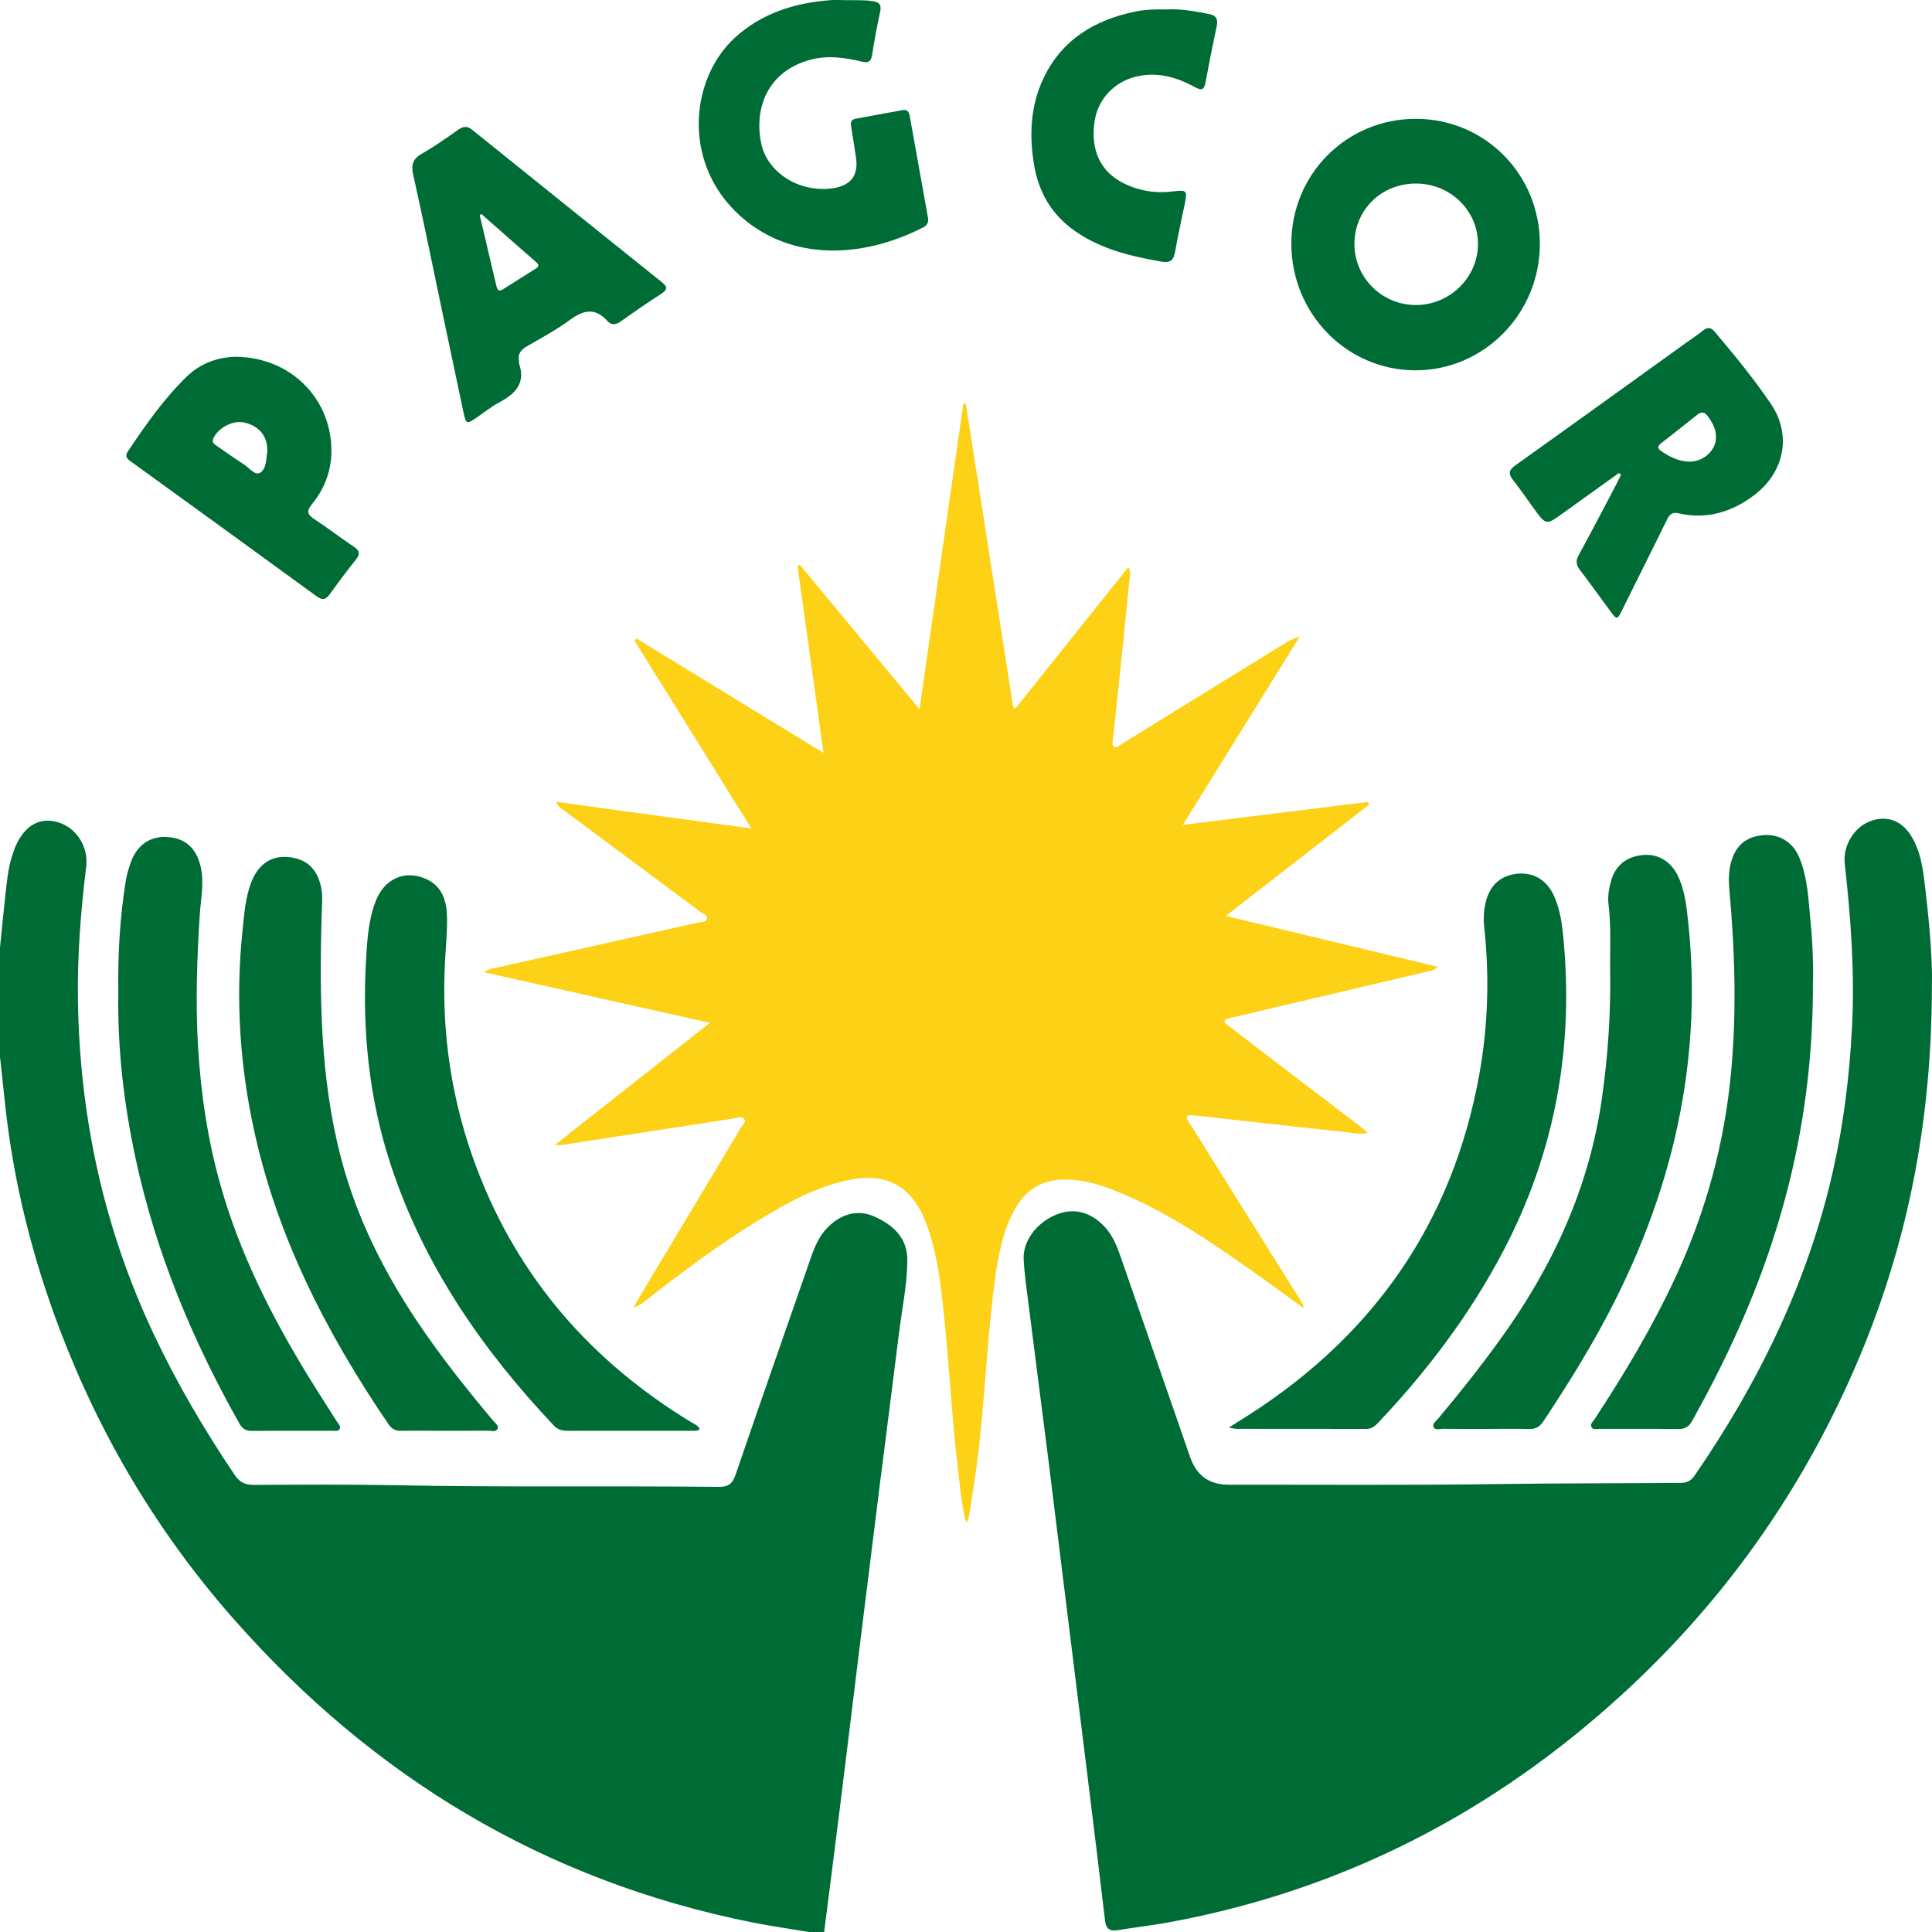 <svg width="40" height="40" viewBox="0 0 40 40" fill="none" xmlns="http://www.w3.org/2000/svg">
<g clip-path="url(#clip0_976_627)">
<path d="M0 19.615C0.036 19.26 0.07 18.904 0.109 18.55C0.142 18.259 0.166 17.967 0.261 17.687C0.283 17.626 0.302 17.563 0.329 17.505C0.52 17.086 0.821 16.917 1.19 17.021C1.577 17.129 1.835 17.528 1.785 17.939C1.671 18.869 1.598 19.803 1.614 20.74C1.653 23.146 2.155 25.447 3.186 27.629C3.665 28.644 4.232 29.606 4.858 30.536C4.962 30.69 5.076 30.744 5.259 30.743C6.234 30.738 7.211 30.731 8.187 30.75C10.418 30.795 12.649 30.76 14.881 30.784C15.077 30.786 15.164 30.721 15.228 30.536C15.737 29.047 16.259 27.561 16.776 26.074C16.861 25.826 16.957 25.586 17.15 25.398C17.431 25.124 17.767 25.04 18.096 25.184C18.49 25.358 18.788 25.63 18.785 26.089C18.782 26.596 18.676 27.096 18.613 27.599C18.48 28.676 18.34 29.752 18.204 30.829C18.064 31.945 17.926 33.061 17.788 34.177C17.652 35.28 17.52 36.383 17.382 37.486C17.278 38.325 17.169 39.162 17.063 40H16.75C16.353 39.934 15.954 39.878 15.56 39.799C11.27 38.936 7.724 36.793 4.844 33.527C3.28 31.753 2.082 29.749 1.241 27.536C0.668 26.027 0.278 24.473 0.106 22.866C0.07 22.538 0.035 22.209 0 21.88C0 21.125 0 20.37 0 19.615V19.615Z" fill="#006C35"/>
<path d="M25.379 18.963C26.865 19.32 28.303 19.665 29.767 20.017C29.68 20.108 29.59 20.106 29.514 20.124C28.191 20.437 26.867 20.748 25.544 21.059C25.518 21.065 25.491 21.067 25.468 21.077C25.428 21.093 25.365 21.083 25.355 21.136C25.345 21.187 25.4 21.21 25.434 21.237C25.733 21.467 26.032 21.697 26.332 21.926C26.937 22.388 27.543 22.849 28.148 23.311C28.198 23.349 28.244 23.395 28.316 23.458C28.129 23.495 27.973 23.45 27.82 23.434C26.812 23.329 25.805 23.212 24.797 23.1C24.771 23.097 24.745 23.093 24.719 23.095C24.67 23.099 24.607 23.067 24.578 23.126C24.557 23.172 24.604 23.209 24.627 23.247C24.878 23.651 25.129 24.053 25.381 24.456C25.885 25.261 26.391 26.066 26.894 26.872C26.93 26.929 26.983 26.982 26.988 27.083C26.623 26.818 26.275 26.561 25.921 26.312C25 25.663 24.069 25.03 23.009 24.622C22.698 24.502 22.377 24.42 22.04 24.421C21.572 24.422 21.233 24.633 21.009 25.039C20.74 25.529 20.654 26.07 20.584 26.612C20.426 27.837 20.387 29.075 20.227 30.3C20.179 30.667 20.118 31.033 20.061 31.399C20.055 31.436 20.053 31.479 19.997 31.509C19.909 31.157 19.879 30.802 19.837 30.45C19.685 29.185 19.639 27.91 19.477 26.646C19.415 26.155 19.322 25.669 19.127 25.209C18.852 24.563 18.346 24.29 17.653 24.416C16.934 24.547 16.309 24.896 15.696 25.27C14.873 25.771 14.104 26.351 13.345 26.945C13.28 26.997 13.212 27.044 13.115 27.07C13.184 26.95 13.253 26.829 13.324 26.71C13.997 25.589 14.671 24.467 15.342 23.345C15.377 23.288 15.457 23.227 15.402 23.157C15.36 23.104 15.28 23.143 15.217 23.153C14.021 23.337 12.826 23.522 11.631 23.706C11.6 23.711 11.569 23.707 11.485 23.707C12.564 22.857 13.606 22.036 14.697 21.177C13.112 20.822 11.587 20.48 10.031 20.131C10.107 20.061 10.178 20.058 10.24 20.044C11.643 19.729 13.046 19.417 14.449 19.102C14.516 19.087 14.617 19.099 14.636 19.025C14.655 18.946 14.554 18.919 14.501 18.879C13.567 18.183 12.631 17.489 11.697 16.794C11.637 16.749 11.562 16.718 11.513 16.601C12.856 16.785 14.175 16.965 15.557 17.153C14.73 15.824 13.933 14.544 13.136 13.264L13.179 13.221C14.455 14.001 15.732 14.782 17.05 15.588C16.866 14.266 16.689 12.991 16.511 11.716L16.559 11.694C17.374 12.677 18.189 13.66 19.038 14.684C19.345 12.541 19.645 10.449 19.945 8.357H19.997C20.324 10.452 20.651 12.548 20.977 14.645C20.994 14.651 21.011 14.657 21.027 14.664C21.803 13.693 22.578 12.723 23.361 11.742C23.418 11.837 23.393 11.916 23.386 11.989C23.307 12.791 23.223 13.592 23.14 14.394C23.109 14.698 23.074 15.002 23.043 15.306C23.038 15.356 23.018 15.421 23.061 15.454C23.121 15.501 23.168 15.436 23.215 15.408C24.339 14.715 25.463 14.021 26.587 13.328C26.68 13.27 26.775 13.213 26.906 13.184C26.109 14.468 25.312 15.752 24.49 17.078C25.8 16.916 27.06 16.76 28.32 16.604L28.349 16.657C27.372 17.416 26.395 18.175 25.378 18.964L25.379 18.963Z" fill="#FCD116"/>
<path d="M39.998 20.398C39.997 23.573 39.364 26.306 38.138 28.905C37.039 31.235 35.541 33.277 33.65 35.021C30.955 37.507 27.819 39.134 24.201 39.8C23.849 39.864 23.493 39.904 23.141 39.962C22.98 39.988 22.899 39.938 22.879 39.769C22.763 38.781 22.642 37.794 22.52 36.807C22.384 35.697 22.246 34.588 22.108 33.478C21.973 32.382 21.838 31.285 21.701 30.188C21.565 29.111 21.425 28.035 21.289 26.958C21.252 26.662 21.207 26.364 21.194 26.067C21.177 25.689 21.466 25.312 21.867 25.148C22.225 25.001 22.571 25.087 22.86 25.388C23.032 25.567 23.121 25.79 23.201 26.018C23.68 27.401 24.161 28.783 24.64 30.167C24.772 30.549 25.037 30.739 25.434 30.739C27.283 30.737 29.131 30.752 30.979 30.726C32.247 30.708 33.516 30.712 34.785 30.702C34.912 30.701 35.003 30.669 35.08 30.558C36.417 28.615 37.438 26.529 37.956 24.215C38.175 23.236 38.295 22.245 38.345 21.241C38.401 20.112 38.317 18.994 38.193 17.875C38.155 17.533 38.365 17.162 38.668 17.025C39.015 16.867 39.343 16.962 39.552 17.281C39.781 17.632 39.819 18.038 39.866 18.437C39.954 19.187 40.012 19.939 39.998 20.397V20.398Z" fill="#006C35"/>
<path d="M25.441 29.556C25.617 29.445 25.743 29.367 25.868 29.287C28.462 27.62 30.078 25.288 30.628 22.243C30.809 21.235 30.839 20.215 30.729 19.193C30.709 19.004 30.721 18.816 30.773 18.632C30.865 18.31 31.084 18.124 31.413 18.089C31.728 18.056 32.001 18.206 32.148 18.496C32.299 18.792 32.339 19.117 32.37 19.44C32.584 21.706 32.191 23.858 31.134 25.881C30.441 27.206 29.549 28.385 28.523 29.467C28.458 29.535 28.39 29.584 28.288 29.584C27.39 29.582 26.492 29.583 25.595 29.582C25.564 29.582 25.534 29.572 25.441 29.556H25.441Z" fill="#006C35"/>
<path d="M14.488 29.59C14.43 29.634 14.376 29.622 14.326 29.622C13.467 29.623 12.608 29.622 11.749 29.623C11.64 29.623 11.55 29.602 11.47 29.518C9.988 27.949 8.783 26.208 8.097 24.139C7.643 22.767 7.498 21.358 7.576 19.923C7.6 19.497 7.621 19.064 7.778 18.657C7.957 18.195 8.376 18.003 8.815 18.195C9.155 18.343 9.248 18.652 9.255 18.983C9.261 19.294 9.229 19.606 9.213 19.917C9.135 21.399 9.354 22.837 9.884 24.222C10.748 26.483 12.26 28.199 14.318 29.45C14.377 29.485 14.449 29.509 14.488 29.59H14.488Z" fill="#006C35"/>
<path d="M9.222 29.623C8.917 29.623 8.611 29.619 8.305 29.624C8.19 29.626 8.112 29.588 8.046 29.491C6.762 27.605 5.73 25.603 5.249 23.351C4.961 22.007 4.877 20.65 5.02 19.28C5.056 18.93 5.078 18.579 5.209 18.249C5.376 17.832 5.707 17.663 6.13 17.773C6.423 17.849 6.572 18.056 6.64 18.333C6.693 18.544 6.664 18.756 6.658 18.971C6.614 20.644 6.63 22.314 7.054 23.951C7.416 25.35 8.085 26.599 8.92 27.767C9.325 28.334 9.759 28.877 10.207 29.411C10.25 29.463 10.337 29.516 10.299 29.587C10.263 29.656 10.169 29.62 10.101 29.621C9.808 29.624 9.515 29.622 9.222 29.622V29.623Z" fill="#006C35"/>
<path d="M30.758 29.584C30.465 29.584 30.172 29.585 29.879 29.582C29.812 29.581 29.717 29.618 29.682 29.547C29.647 29.476 29.733 29.422 29.776 29.37C30.223 28.837 30.655 28.292 31.063 27.727C32.151 26.222 32.907 24.578 33.168 22.726C33.288 21.875 33.348 21.019 33.337 20.16C33.33 19.679 33.36 19.197 33.302 18.717C33.283 18.561 33.31 18.405 33.351 18.254C33.441 17.918 33.672 17.732 34.026 17.701C34.324 17.675 34.591 17.833 34.733 18.122C34.876 18.414 34.914 18.732 34.948 19.048C35.285 22.155 34.542 25.022 33.016 27.714C32.685 28.297 32.329 28.864 31.958 29.422C31.881 29.537 31.796 29.591 31.655 29.586C31.356 29.577 31.057 29.584 30.758 29.584H30.758Z" fill="#006C35"/>
<path d="M37.535 20.298C37.548 23.005 36.966 25.373 35.937 27.642C35.662 28.247 35.358 28.837 35.035 29.417C34.966 29.542 34.882 29.588 34.741 29.586C34.2 29.58 33.66 29.584 33.12 29.583C33.063 29.583 32.988 29.605 32.955 29.554C32.911 29.489 32.98 29.434 33.014 29.383C33.636 28.435 34.217 27.465 34.694 26.434C35.32 25.081 35.706 23.666 35.842 22.18C35.958 20.918 35.918 19.66 35.803 18.401C35.786 18.213 35.791 18.024 35.843 17.84C35.939 17.498 36.162 17.316 36.517 17.29C36.849 17.267 37.123 17.44 37.254 17.758C37.428 18.181 37.442 18.634 37.485 19.079C37.532 19.551 37.545 20.027 37.536 20.298H37.535Z" fill="#006C35"/>
<path d="M2.45 20.529C2.438 19.753 2.482 18.982 2.608 18.216C2.629 18.089 2.669 17.963 2.713 17.841C2.84 17.493 3.114 17.307 3.458 17.329C3.832 17.352 4.058 17.552 4.151 17.929C4.235 18.268 4.157 18.604 4.136 18.939C4.079 19.835 4.047 20.73 4.098 21.629C4.153 22.613 4.296 23.581 4.563 24.53C4.963 25.953 5.623 27.256 6.391 28.508C6.581 28.819 6.781 29.123 6.975 29.432C7.005 29.479 7.066 29.528 7.031 29.587C6.997 29.645 6.924 29.622 6.868 29.622C6.315 29.623 5.762 29.62 5.209 29.625C5.09 29.625 5.019 29.582 4.96 29.479C3.981 27.746 3.224 25.927 2.805 23.975C2.562 22.84 2.429 21.692 2.45 20.529L2.45 20.529Z" fill="#006C35"/>
<path d="M31.881 5.05C31.881 6.494 30.725 7.668 29.304 7.667C27.882 7.666 26.734 6.492 26.736 5.041C26.737 3.604 27.88 2.46 29.313 2.46C30.743 2.461 31.88 3.607 31.881 5.05V5.05ZM29.319 3.8C28.601 3.798 28.046 4.341 28.042 5.046C28.038 5.749 28.618 6.322 29.326 6.315C30.025 6.309 30.601 5.736 30.6 5.049C30.6 4.359 30.027 3.801 29.319 3.8V3.8Z" fill="#006C35"/>
<path d="M33.517 9.794C33.132 10.07 32.747 10.345 32.363 10.622C32.012 10.877 32.013 10.878 31.76 10.533C31.614 10.333 31.475 10.128 31.323 9.934C31.225 9.809 31.237 9.733 31.37 9.637C32.546 8.799 33.717 7.954 34.889 7.111C35.011 7.024 35.136 6.942 35.253 6.849C35.347 6.773 35.417 6.769 35.499 6.866C35.906 7.348 36.307 7.835 36.662 8.358C37.104 9.008 36.944 9.78 36.314 10.255C35.852 10.603 35.332 10.76 34.755 10.628C34.605 10.594 34.559 10.665 34.507 10.772C34.202 11.391 33.894 12.008 33.587 12.625C33.481 12.839 33.478 12.839 33.332 12.642C33.123 12.359 32.919 12.073 32.706 11.794C32.628 11.692 32.623 11.608 32.685 11.494C32.953 11.003 33.211 10.507 33.472 10.012C33.504 9.951 33.532 9.888 33.562 9.826L33.516 9.794L33.517 9.794ZM35.527 9.058C35.532 8.886 35.452 8.746 35.355 8.614C35.294 8.531 35.228 8.517 35.142 8.585C34.894 8.784 34.645 8.98 34.393 9.175C34.318 9.233 34.308 9.279 34.392 9.338C34.555 9.451 34.727 9.537 34.926 9.556C35.236 9.587 35.528 9.343 35.527 9.058Z" fill="#006C35"/>
<path d="M10.746 7.476C10.746 7.5 10.743 7.515 10.747 7.526C10.886 7.931 10.672 8.15 10.345 8.326C10.174 8.418 10.02 8.541 9.859 8.652C9.668 8.784 9.647 8.777 9.6 8.557C9.457 7.883 9.315 7.209 9.173 6.535C8.969 5.563 8.772 4.588 8.555 3.619C8.507 3.405 8.55 3.286 8.74 3.178C8.999 3.031 9.244 2.857 9.489 2.685C9.595 2.611 9.674 2.605 9.781 2.691C11.086 3.744 12.394 4.793 13.703 5.842C13.805 5.924 13.838 5.986 13.703 6.074C13.414 6.261 13.13 6.457 12.849 6.657C12.746 6.73 12.658 6.736 12.575 6.645C12.325 6.367 12.084 6.415 11.805 6.62C11.523 6.827 11.212 6.996 10.908 7.17C10.777 7.245 10.715 7.338 10.746 7.476L10.746 7.476ZM9.965 4.43L9.932 4.455C10.047 4.94 10.162 5.425 10.275 5.911C10.295 5.996 10.322 6.048 10.417 5.987C10.642 5.844 10.867 5.702 11.093 5.561C11.161 5.519 11.163 5.483 11.102 5.429C10.721 5.097 10.344 4.763 9.965 4.43V4.43Z" fill="#006C35"/>
<path d="M17.517 0.003C17.705 0.007 17.893 -0.006 18.081 0.026C18.217 0.048 18.25 0.109 18.223 0.24C18.159 0.539 18.102 0.839 18.055 1.141C18.032 1.28 17.973 1.308 17.842 1.276C17.499 1.193 17.152 1.142 16.801 1.231C15.896 1.461 15.607 2.235 15.76 2.969C15.89 3.588 16.566 3.995 17.24 3.898C17.619 3.843 17.78 3.627 17.721 3.252C17.689 3.04 17.657 2.828 17.621 2.617C17.607 2.534 17.621 2.476 17.714 2.458C18.04 2.399 18.366 2.338 18.692 2.279C18.783 2.262 18.819 2.316 18.834 2.398C18.96 3.102 19.087 3.805 19.213 4.508C19.229 4.594 19.203 4.66 19.121 4.703C17.974 5.298 16.536 5.439 15.457 4.582C14.094 3.499 14.257 1.645 15.226 0.77C15.781 0.269 16.455 0.06 17.186 0.004C17.295 -0.005 17.406 0.003 17.517 0.003Z" fill="#006C35"/>
<path d="M4.886 7.386C5.985 7.401 6.816 8.199 6.86 9.252C6.879 9.697 6.738 10.099 6.454 10.444C6.344 10.579 6.363 10.654 6.506 10.747C6.784 10.928 7.046 11.133 7.322 11.317C7.455 11.404 7.459 11.475 7.362 11.595C7.178 11.822 7.004 12.058 6.833 12.295C6.75 12.41 6.685 12.441 6.553 12.344C5.277 11.412 3.996 10.486 2.715 9.559C2.633 9.5 2.575 9.452 2.65 9.341C3.017 8.796 3.392 8.256 3.867 7.796C4.165 7.508 4.528 7.394 4.887 7.386H4.886ZM5.534 9.326C5.537 9.029 5.365 8.819 5.058 8.748C4.829 8.695 4.529 8.849 4.421 9.066C4.374 9.162 4.437 9.195 4.495 9.236C4.676 9.361 4.856 9.491 5.042 9.609C5.154 9.68 5.276 9.849 5.382 9.789C5.516 9.711 5.51 9.506 5.534 9.345C5.534 9.339 5.534 9.332 5.534 9.326L5.534 9.326Z" fill="#006C35"/>
<path d="M24.147 0.196C24.434 0.178 24.727 0.231 25.022 0.288C25.177 0.317 25.224 0.391 25.191 0.545C25.107 0.933 25.03 1.322 24.958 1.712C24.931 1.856 24.878 1.879 24.749 1.809C24.375 1.604 23.984 1.485 23.551 1.579C23.077 1.682 22.727 2.048 22.66 2.524C22.577 3.108 22.784 3.551 23.253 3.789C23.588 3.958 23.943 4.01 24.314 3.96C24.557 3.927 24.582 3.954 24.536 4.188C24.468 4.526 24.39 4.862 24.331 5.201C24.3 5.381 24.241 5.452 24.038 5.416C23.373 5.297 22.725 5.144 22.174 4.723C21.737 4.389 21.496 3.938 21.408 3.406C21.307 2.798 21.334 2.195 21.6 1.629C21.98 0.821 22.663 0.412 23.511 0.238C23.716 0.197 23.924 0.189 24.148 0.196H24.147Z" fill="#006C35"/>
</g>
<defs>
<clipPath id="clip0_976_627">
<rect width="40" height="40" fill="white"/>
</clipPath>
</defs>
</svg>
